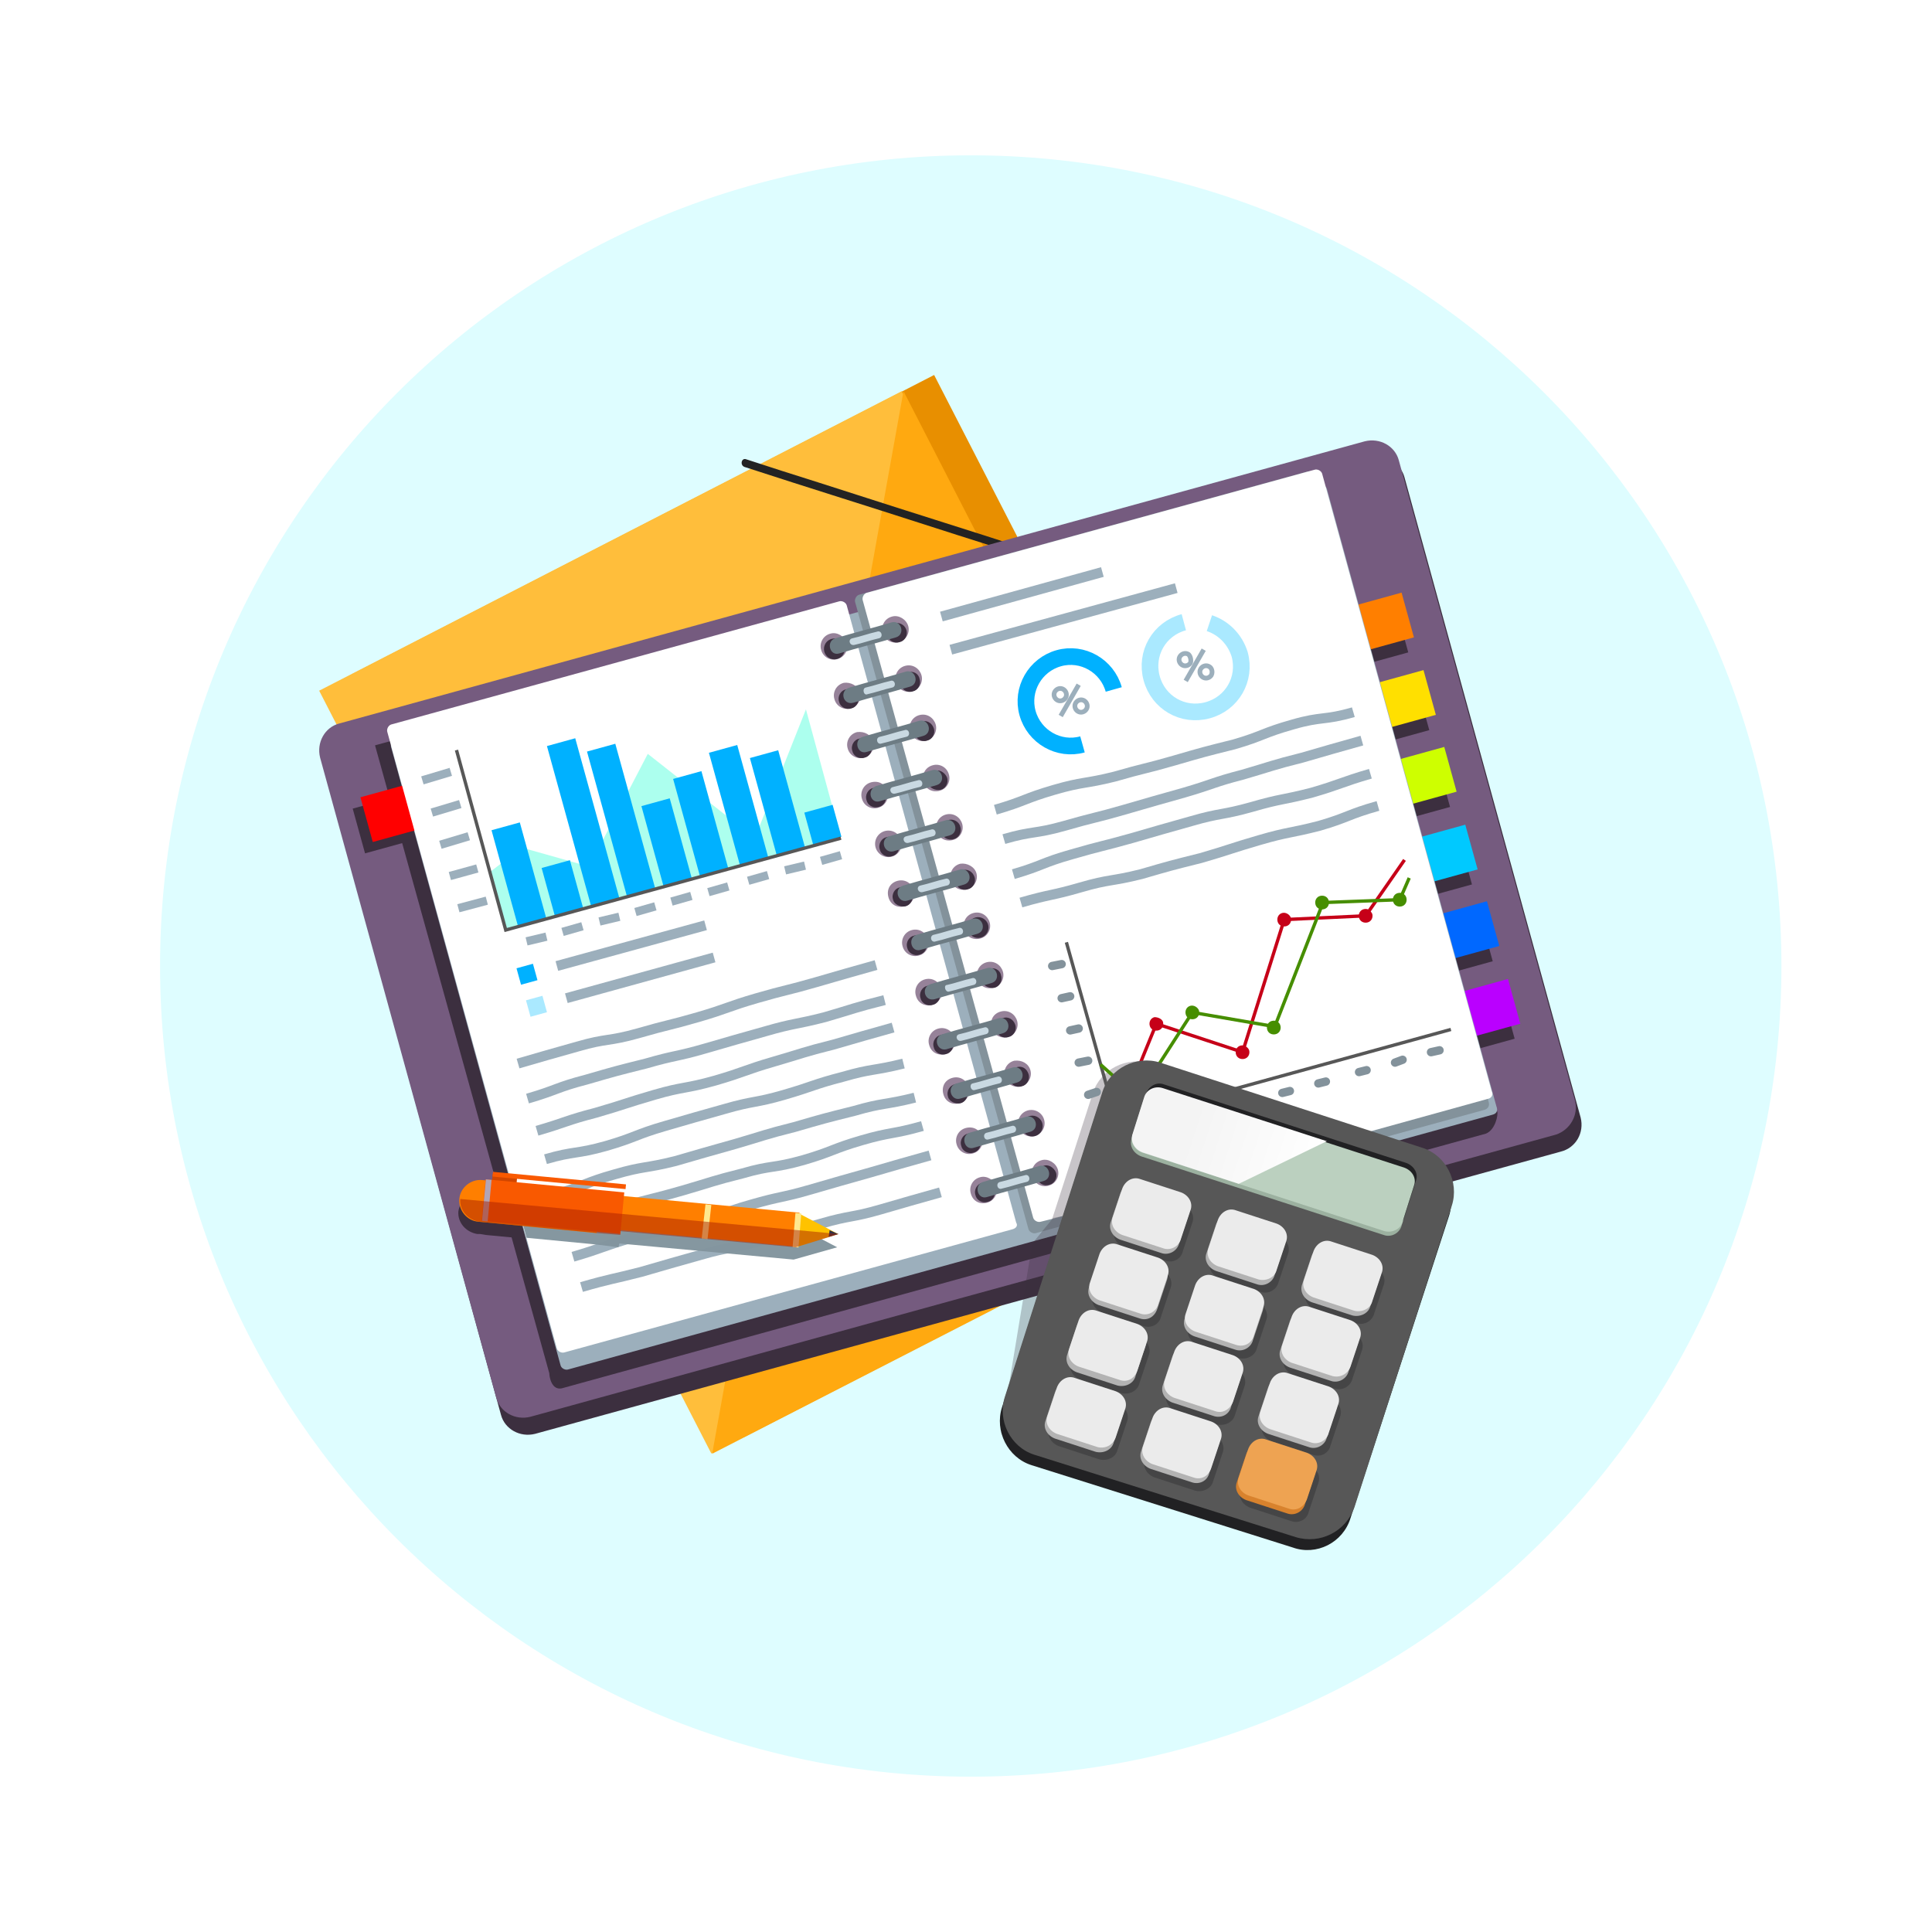 <?xml version="1.0" encoding="utf-8"?>
<!-- Generator: Adobe Illustrator 23.1.1, SVG Export Plug-In . SVG Version: 6.00 Build 0)  -->
<svg version="1.1" id="Layer_1" xmlns="http://www.w3.org/2000/svg" xmlns:xlink="http://www.w3.org/1999/xlink" x="0px" y="0px"
	 width="204px" height="204px" viewBox="0 0 204 204" style="enable-background:new 0 0 204 204;" xml:space="preserve">
<style type="text/css">
	.st0{fill:#DEFDFF;}
	.st1{fill:#E88F00;}
	.st2{fill:#FFBE3B;}
	.st3{fill:#FFA910;}
	.st4{fill:#232323;}
	.st5{fill:#3C2F3F;}
	.st6{fill:#755B7F;}
	.st7{fill:#FF7F00;}
	.st8{fill:#FFE000;}
	.st9{fill:#CEFF00;}
	.st10{fill:#00C9FF;}
	.st11{fill:#0068FF;}
	.st12{fill:#BA00FF;}
	.st13{fill:#9CAFBC;}
	.st14{fill:#FF0000;}
	.st15{fill:#FFFFFF;}
	.st16{fill:#83929B;}
	.st17{opacity:0.28;fill:#3C2F3F;}
	.st18{fill:#968299;}
	.st19{fill:#6D7C84;}
	.st20{fill:#C9D9E2;}
	.st21{fill:none;stroke:#9CAFBC;stroke-width:0.881;stroke-miterlimit:10;}
	.st22{fill:#FFFFFF;stroke:#9CAFBC;stroke-width:0.881;stroke-miterlimit:10;}
	.st23{opacity:0.5;fill:#5AFFDF;}
	.st24{fill:#00B1FF;}
	.st25{fill:none;stroke:#575757;stroke-width:0.352;stroke-miterlimit:10;}
	.st26{fill:none;stroke:#83929B;stroke-width:0.881;stroke-linecap:round;stroke-miterlimit:10;}
	.st27{fill:#C60018;}
	.st28{fill:none;stroke:#C60018;stroke-width:0.352;stroke-miterlimit:10;}
	.st29{fill:none;stroke:#468E00;stroke-width:0.352;stroke-miterlimit:10;}
	.st30{fill:#468E00;}
	.st31{fill:none;stroke:#9CAFBC;stroke-width:1.057;stroke-miterlimit:10;}
	.st32{opacity:0.5;fill:#57D4FF;}
	.st33{fill:none;stroke:#00B1FF;stroke-width:1.761;stroke-miterlimit:10;}
	.st34{fill:none;stroke:#9CAFBC;stroke-width:0.499;stroke-miterlimit:10;}
	.st35{opacity:0.5;fill:none;stroke:#57D4FF;stroke-width:1.761;stroke-miterlimit:10;}
	.st36{opacity:0.98;fill:#83959E;}
	.st37{opacity:0.5;fill:#83959E;}
	.st38{fill:#D14600;}
	.st39{fill:#F95900;}
	.st40{fill:#B2A5B5;}
	.st41{fill:#FFC200;}
	.st42{fill:#2F3347;}
	.st43{fill:none;stroke:#FFE98F;stroke-width:0.62;stroke-miterlimit:10;}
	.st44{opacity:0.5;fill:#AA2000;}
	.st45{fill:#212123;}
	.st46{fill:#575757;}
	.st47{opacity:0.33;}
	.st48{fill:#9CB1A0;}
	.st49{fill:#B3B3B3;}
	.st50{fill:#D8822D;}
	.st51{fill:#EBEBEB;}
	.st52{fill:#EEA352;}
	.st53{fill:#BBD0BF;}
	.st54{filter:url(#Adobe_OpacityMaskFilter);}
	.st55{filter:url(#Adobe_OpacityMaskFilter_1_);}
	.st56{mask:url(#SVGID_1_);fill:url(#SVGID_2_);}
	.st57{fill:url(#SVGID_3_);}
</style>
<title>Artboard 23 copy 4</title>
<g>
	<g>
		<path class="st0" d="M188.1,102c0,47.3-38.3,85.6-85.6,85.6c-47.3,0-85.6-38.3-85.6-85.6c0-47.3,38.3-85.6,85.6-85.6
			C149.8,16.4,188.1,54.7,188.1,102z"/>
	</g>
	<g>
		<g>
			
				<rect x="54" y="50.4" transform="matrix(0.889 -0.457 0.457 0.889 -33.923 51.091)" class="st1" width="69.2" height="90.6"/>
			
				<rect x="50.6" y="52.1" transform="matrix(0.889 -0.457 0.457 0.889 -35.092 49.737)" class="st2" width="69.2" height="90.6"/>
			<polygon class="st3" points="136.8,121.9 75.2,153.5 95.4,41.3 			"/>
			<g>
				<path class="st4" d="M78.6,49.3c3.4,1.1,6.8,2.2,10.3,3.3c5.4,1.7,10.9,3.5,16.3,5.2c1.2,0.4,2.5,0.8,3.7,1.2
					c0.5,0.2,0.7-0.6,0.2-0.8c-3.4-1.1-6.8-2.2-10.3-3.3c-5.4-1.7-10.9-3.5-16.3-5.2c-1.2-0.4-2.5-0.8-3.7-1.2
					C78.3,48.3,78.1,49.1,78.6,49.3L78.6,49.3z"/>
			</g>
			<g>
				<path class="st4" d="M130.1,100.3c-1.1,3.4-2.2,6.8-3.3,10.3c-1.7,5.4-3.5,10.9-5.2,16.3c-0.4,1.2-0.8,2.5-1.2,3.7
					c-0.2,0.5,0.6,0.7,0.8,0.2c1.1-3.4,2.2-6.8,3.3-10.3c1.7-5.4,3.5-10.9,5.2-16.3c0.4-1.2,0.8-2.5,1.2-3.7
					C131.1,100,130.3,99.8,130.1,100.3L130.1,100.3z"/>
			</g>
			<path class="st5" d="M164.8,121.6L56.5,151.4c-1.6,0.4-3.2-0.5-3.6-2L34.4,81.8c-0.4-1.6,0.5-3.2,2-3.6l108.3-29.8
				c1.6-0.4,3.2,0.5,3.6,2l18.6,67.6C167.3,119.6,166.4,121.2,164.8,121.6z"/>
			<path class="st6" d="M164.3,119.8l-27.6,7.6l-35,9.6L56,149.6c-1.6,0.4-3.2-0.5-3.6-2L33.8,80c-0.4-1.6,0.5-3.2,2-3.6l108.3-29.8
				c1.6-0.4,3.2,0.5,3.6,2l18.6,67.6C166.7,117.7,165.8,119.3,164.3,119.8z"/>
			
				<rect x="139" y="65.4" transform="matrix(0.964 -0.266 0.266 0.964 -12.866 40.539)" class="st5" width="9.2" height="4.9"/>
			<path class="st5" d="M51.7,126l-0.6-0.1l-0.3,0c-1.2-0.1-2.2,0.8-2.4,2l0,0c-0.1,1.2,0.8,2.2,2,2.4l0.3,0l0.6,0.1l11.6,1.1
				l2.4,0.2l0-0.4l18.5,1.7l4.6-1.4l-4.2-2.2l-18.5-1.7l0-0.4l-2.4-0.2l-9-0.8l0.1-0.6l-2.6-0.2L51.7,126z"/>
			
				<rect x="141.2" y="73.6" transform="matrix(0.964 -0.266 0.266 0.964 -14.949 41.427)" class="st5" width="9.2" height="4.9"/>
			
				<rect x="143.4" y="81.7" transform="matrix(0.964 -0.266 0.266 0.964 -17.032 42.315)" class="st5" width="9.2" height="4.9"/>
			
				<rect x="145.7" y="89.9" transform="matrix(0.964 -0.266 0.266 0.964 -19.115 43.203)" class="st5" width="9.2" height="4.9"/>
			
				<rect x="147.9" y="98" transform="matrix(0.964 -0.266 0.266 0.964 -21.198 44.091)" class="st5" width="9.2" height="4.9"/>
			
				<rect x="150.2" y="106.2" transform="matrix(0.964 -0.266 0.266 0.964 -23.282 44.979)" class="st5" width="9.2" height="4.9"/>
			
				<rect x="37.7" y="84.1" transform="matrix(0.964 -0.266 0.266 0.964 -21.472 14.338)" class="st5" width="9.2" height="4.9"/>
			
				<rect x="139.6" y="63.8" transform="matrix(0.964 -0.266 0.266 0.964 -12.422 40.654)" class="st7" width="9.2" height="4.9"/>
			
				<rect x="141.9" y="72" transform="matrix(0.964 -0.266 0.266 0.964 -14.505 41.542)" class="st8" width="9.2" height="4.9"/>
			
				<rect x="144.1" y="80.1" transform="matrix(0.964 -0.266 0.266 0.964 -16.588 42.431)" class="st9" width="9.2" height="4.9"/>
			
				<rect x="146.3" y="88.3" transform="matrix(0.964 -0.266 0.266 0.964 -18.671 43.319)" class="st10" width="9.2" height="4.9"/>
			
				<rect x="148.6" y="96.4" transform="matrix(0.964 -0.266 0.266 0.964 -20.755 44.207)" class="st11" width="9.2" height="4.9"/>
			
				<rect x="150.8" y="104.6" transform="matrix(0.964 -0.266 0.266 0.964 -22.838 45.095)" class="st12" width="9.2" height="4.9"/>
			<path class="st5" d="M156.9,119.7l-97.6,26.9c-1.1,0.2-1.3-1.3-1.3-1.6L39.6,78.7l98.8-27.2l19.7,65.9
				C158.2,117.7,157.9,119.3,156.9,119.7z"/>
			<path class="st13" d="M157.6,117.7l-97.6,26.9c-0.3,0.1-0.7-0.1-0.8-0.4L41.3,78.9c-0.1-0.3,0.1-0.7,0.4-0.8l97.6-26.9
				c0.3-0.1,0.7,0.1,0.8,0.4l17.9,65.2C158.2,117.3,158,117.6,157.6,117.7z"/>
			
				<rect x="38.5" y="82.9" transform="matrix(0.964 -0.266 0.266 0.964 -21.108 14.509)" class="st14" width="9.2" height="4.9"/>
			<path class="st15" d="M106.9,129.8l-47.3,13c-0.3,0.1-0.7-0.1-0.8-0.4L40.9,77.3c-0.1-0.3,0.1-0.7,0.4-0.8l47.3-13
				c0.3-0.1,0.7,0.1,0.8,0.4l17.9,65.2C107.5,129.4,107.3,129.7,106.9,129.8z"/>
			<path class="st16" d="M156.7,117.2l-47.3,13c-0.3,0.1-0.7-0.1-0.8-0.4L90.3,63.6c-0.1-0.3,0.1-0.7,0.4-0.8l47.3-13
				c0.3-0.1,0.7,0.1,0.8,0.4l18.4,66.2C157.3,116.8,157.1,117.1,156.7,117.2z"/>
			<path class="st15" d="M157.2,116l-13,3.6l-33.1,9.1l-1.2,0.3c-0.3,0.1-0.7-0.1-0.8-0.4L91.1,63.4c-0.1-0.3,0.1-0.7,0.4-0.8
				l47.3-13c0.3-0.1,0.7,0.1,0.8,0.4l17.9,65.2C157.7,115.6,157.5,115.9,157.2,116z"/>
			<path class="st17" d="M144.2,119.6l-33.1,9.1l4.3-13.3c0.8-2.5,3.6-3.9,6.1-3.1L144.2,119.6z"/>
			<path class="st18" d="M89.4,67.9c0.2,0.7-0.2,1.5-1,1.7c-0.7,0.2-1.5-0.2-1.7-1c-0.2-0.7,0.2-1.5,1-1.7
				C88.4,66.7,89.2,67.2,89.4,67.9z"/>
			<path class="st18" d="M95.9,66.1c0.2,0.7-0.2,1.5-1,1.7c-0.7,0.2-1.5-0.2-1.7-1c-0.2-0.7,0.2-1.5,1-1.7
				C94.9,64.9,95.7,65.4,95.9,66.1z"/>
			<ellipse transform="matrix(0.169 -0.986 0.986 0.169 5.671 143.811)" class="st5" cx="88.1" cy="68.5" rx="1.1" ry="1.1"/>
			<path class="st5" d="M95.7,66.5c0.2,0.6-0.2,1.2-0.7,1.3c-0.6,0.2-1.2-0.2-1.3-0.7c-0.2-0.6,0.2-1.2,0.7-1.3S95.5,65.9,95.7,66.5
				z"/>
			<path class="st18" d="M90.8,73.1c0.2,0.7-0.2,1.5-1,1.7c-0.7,0.2-1.5-0.2-1.7-1c-0.2-0.7,0.2-1.5,1-1.7
				C89.8,72,90.6,72.4,90.8,73.1z"/>
			<path class="st18" d="M97.3,71.3c0.2,0.7-0.2,1.5-1,1.7c-0.7,0.2-1.5-0.2-1.7-1c-0.2-0.7,0.2-1.5,1-1.7S97.1,70.6,97.3,71.3z"/>
			<path class="st5" d="M90.6,73.5c0.2,0.6-0.2,1.2-0.7,1.3c-0.6,0.2-1.2-0.2-1.3-0.7c-0.2-0.6,0.2-1.2,0.7-1.3S90.4,72.9,90.6,73.5
				z"/>
			<path class="st5" d="M97.1,71.7c0.2,0.6-0.2,1.2-0.7,1.3c-0.6,0.2-1.2-0.2-1.3-0.7s0.2-1.2,0.7-1.3C96.4,70.8,97,71.1,97.1,71.7z
				"/>
			<path class="st18" d="M92.2,78.3c0.2,0.7-0.2,1.5-1,1.7c-0.7,0.2-1.5-0.2-1.7-1c-0.2-0.7,0.2-1.5,1-1.7
				C91.3,77.2,92,77.6,92.2,78.3z"/>
			<path class="st18" d="M98.8,76.5c0.2,0.7-0.2,1.5-1,1.7c-0.7,0.2-1.5-0.2-1.7-1c-0.2-0.7,0.2-1.5,1-1.7S98.6,75.8,98.8,76.5z"/>
			<path class="st5" d="M92,78.7c0.2,0.6-0.2,1.2-0.7,1.3c-0.6,0.2-1.2-0.2-1.3-0.7c-0.2-0.6,0.2-1.2,0.7-1.3
				C91.3,77.8,91.9,78.1,92,78.7z"/>
			<path class="st5" d="M98.6,76.9c0.2,0.6-0.2,1.2-0.7,1.3c-0.6,0.2-1.2-0.2-1.3-0.7c-0.2-0.6,0.2-1.2,0.7-1.3
				C97.8,76,98.4,76.3,98.6,76.9z"/>
			<path class="st18" d="M93.7,83.6c0.2,0.7-0.2,1.5-1,1.7c-0.7,0.2-1.5-0.2-1.7-1c-0.2-0.7,0.2-1.5,1-1.7S93.5,82.8,93.7,83.6z"/>
			<path class="st18" d="M100.2,81.8c0.2,0.7-0.2,1.5-1,1.7s-1.5-0.2-1.7-1c-0.2-0.7,0.2-1.5,1-1.7C99.2,80.6,100,81,100.2,81.8z"/>
			<path class="st5" d="M93.5,83.9c0.2,0.6-0.2,1.2-0.7,1.3c-0.6,0.2-1.2-0.2-1.3-0.7c-0.2-0.6,0.2-1.2,0.7-1.3
				C92.7,83,93.3,83.4,93.5,83.9z"/>
			<path class="st5" d="M100,82.1c0.2,0.6-0.2,1.2-0.7,1.3s-1.2-0.2-1.3-0.7c-0.2-0.6,0.2-1.2,0.7-1.3C99.2,81.2,99.8,81.6,100,82.1
				z"/>
			<circle class="st18" cx="93.8" cy="89.1" r="1.4"/>
			<path class="st18" d="M101.6,87c0.2,0.7-0.2,1.5-1,1.7s-1.5-0.2-1.7-1c-0.2-0.7,0.2-1.5,1-1.7S101.4,86.3,101.6,87z"/>
			<path class="st5" d="M94.9,89.1c0.2,0.6-0.2,1.2-0.7,1.3c-0.6,0.2-1.2-0.2-1.3-0.7c-0.2-0.6,0.2-1.2,0.7-1.3
				C94.2,88.2,94.7,88.6,94.9,89.1z"/>
			<path class="st5" d="M101.4,87.3c0.2,0.6-0.2,1.2-0.7,1.3c-0.6,0.2-1.2-0.2-1.3-0.7c-0.2-0.6,0.2-1.2,0.7-1.3
				C100.7,86.4,101.3,86.8,101.4,87.3z"/>
			<path class="st18" d="M96.5,94c0.2,0.7-0.2,1.5-1,1.7s-1.5-0.2-1.7-1s0.2-1.5,1-1.7S96.3,93.3,96.5,94z"/>
			<path class="st18" d="M103.1,92.2c0.2,0.7-0.2,1.5-1,1.7s-1.5-0.2-1.7-1c-0.2-0.7,0.2-1.5,1-1.7
				C102.1,91.1,102.9,91.5,103.1,92.2z"/>
			<path class="st5" d="M96.3,94.4c0.2,0.6-0.2,1.2-0.7,1.3s-1.2-0.2-1.3-0.7c-0.2-0.6,0.2-1.2,0.7-1.3
				C95.6,93.5,96.2,93.8,96.3,94.4z"/>
			<path class="st5" d="M102.9,92.6c0.2,0.6-0.2,1.2-0.7,1.3c-0.6,0.2-1.2-0.2-1.3-0.7c-0.2-0.6,0.2-1.2,0.7-1.3
				C102.1,91.7,102.7,92,102.9,92.6z"/>
			<path class="st18" d="M98,99.2c0.2,0.7-0.2,1.5-1,1.7c-0.7,0.2-1.5-0.2-1.7-1c-0.2-0.7,0.2-1.5,1-1.7S97.8,98.5,98,99.2z"/>
			<path class="st18" d="M104.5,97.4c0.2,0.7-0.2,1.5-1,1.7s-1.5-0.2-1.7-1c-0.2-0.7,0.2-1.5,1-1.7S104.3,96.7,104.5,97.4z"/>
			<path class="st5" d="M97.8,99.5c0.2,0.6-0.2,1.2-0.7,1.3c-0.6,0.2-1.2-0.2-1.3-0.7c-0.2-0.6,0.2-1.2,0.7-1.3
				C97,98.6,97.6,99,97.8,99.5z"/>
			<ellipse transform="matrix(0.169 -0.986 0.986 0.169 -10.808 183.233)" class="st5" cx="103.3" cy="98" rx="1.1" ry="1.1"/>
			<path class="st18" d="M99.4,104.4c0.2,0.7-0.2,1.5-1,1.7s-1.5-0.2-1.7-1c-0.2-0.7,0.2-1.5,1-1.7S99.2,103.7,99.4,104.4z"/>
			<path class="st18" d="M105.9,102.6c0.2,0.7-0.2,1.5-1,1.7s-1.5-0.2-1.7-1c-0.2-0.7,0.2-1.5,1-1.7S105.7,101.9,105.9,102.6z"/>
			<path class="st5" d="M99.2,104.8c0.2,0.6-0.2,1.2-0.7,1.3c-0.6,0.2-1.2-0.2-1.3-0.7c-0.2-0.6,0.2-1.2,0.7-1.3
				C98.5,103.9,99,104.2,99.2,104.8z"/>
			<path class="st5" d="M105.7,103c0.2,0.6-0.2,1.2-0.7,1.3s-1.2-0.2-1.3-0.7c-0.2-0.6,0.2-1.2,0.7-1.3
				C105,102.1,105.6,102.4,105.7,103z"/>
			<path class="st18" d="M100.8,109.6c0.2,0.7-0.2,1.5-1,1.7s-1.5-0.2-1.7-1c-0.2-0.7,0.2-1.5,1-1.7S100.6,108.9,100.8,109.6z"/>
			<path class="st18" d="M107.4,107.8c0.2,0.7-0.2,1.5-1,1.7c-0.7,0.2-1.5-0.2-1.7-1s0.2-1.5,1-1.7S107.2,107.1,107.4,107.8z"/>
			<path class="st5" d="M100.6,110c0.2,0.6-0.2,1.2-0.7,1.3c-0.6,0.2-1.2-0.2-1.3-0.7c-0.2-0.6,0.2-1.2,0.7-1.3
				C99.9,109.1,100.5,109.4,100.6,110z"/>
			<path class="st5" d="M107.2,108.2c0.2,0.6-0.2,1.2-0.7,1.3c-0.6,0.2-1.2-0.2-1.3-0.7c-0.2-0.6,0.2-1.2,0.7-1.3
				C106.4,107.3,107,107.6,107.2,108.2z"/>
			<path class="st18" d="M102.3,114.8c0.2,0.7-0.2,1.5-1,1.7s-1.5-0.2-1.7-1s0.2-1.5,1-1.7S102.1,114.1,102.3,114.8z"/>
			<path class="st18" d="M108.8,113c0.2,0.7-0.2,1.5-1,1.7c-0.7,0.2-1.5-0.2-1.7-1c-0.2-0.7,0.2-1.5,1-1.7
				C107.9,111.9,108.6,112.3,108.8,113z"/>
			<path class="st5" d="M102.1,115.2c0.2,0.6-0.2,1.2-0.7,1.3s-1.2-0.2-1.3-0.7c-0.2-0.6,0.2-1.2,0.7-1.3
				C101.3,114.3,101.9,114.6,102.1,115.2z"/>
			<path class="st5" d="M108.6,113.4c0.2,0.6-0.2,1.2-0.7,1.3c-0.6,0.2-1.2-0.2-1.3-0.7s0.2-1.2,0.7-1.3
				C107.9,112.5,108.4,112.8,108.6,113.4z"/>
			<path class="st18" d="M103.7,120.1c0.2,0.7-0.2,1.5-1,1.7c-0.7,0.2-1.5-0.2-1.7-1c-0.2-0.7,0.2-1.5,1-1.7
				S103.5,119.3,103.7,120.1z"/>
			<circle class="st18" cx="108.9" cy="118.6" r="1.4"/>
			<path class="st5" d="M103.5,120.4c0.2,0.6-0.2,1.2-0.7,1.3c-0.6,0.2-1.2-0.2-1.3-0.7c-0.2-0.6,0.2-1.2,0.7-1.3
				C102.8,119.5,103.4,119.9,103.5,120.4z"/>
			<circle class="st5" cx="109" cy="118.9" r="1.1"/>
			<path class="st18" d="M105.2,125.3c0.2,0.7-0.2,1.5-1,1.7s-1.5-0.2-1.7-1c-0.2-0.7,0.2-1.5,1-1.7
				C104.2,124.1,105,124.6,105.2,125.3z"/>
			<path class="st18" d="M111.7,123.5c0.2,0.7-0.2,1.5-1,1.7c-0.7,0.2-1.5-0.2-1.7-1c-0.2-0.7,0.2-1.5,1-1.7
				C110.7,122.3,111.5,122.8,111.7,123.5z"/>
			<path class="st5" d="M105,125.6c0.2,0.6-0.2,1.2-0.7,1.3c-0.6,0.2-1.2-0.2-1.3-0.7c-0.2-0.6,0.2-1.2,0.7-1.3
				C104.2,124.7,104.8,125.1,105,125.6z"/>
			<path class="st5" d="M111.5,123.8c0.2,0.6-0.2,1.2-0.7,1.3c-0.6,0.2-1.2-0.2-1.3-0.7c-0.2-0.6,0.2-1.2,0.7-1.3
				C110.7,122.9,111.3,123.3,111.5,123.8z"/>
			<g>
				<path class="st19" d="M88.6,69c2-0.6,4-1.1,6-1.7c1-0.3,0.6-1.8-0.4-1.6c-2,0.6-4,1.1-6,1.7C87.2,67.7,87.6,69.3,88.6,69
					L88.6,69z"/>
			</g>
			<g>
				<path class="st19" d="M90.1,74.2c2-0.6,4-1.1,6-1.7c1-0.3,0.6-1.8-0.4-1.6c-2,0.6-4,1.1-6,1.7C88.6,72.9,89,74.5,90.1,74.2
					L90.1,74.2z"/>
			</g>
			<g>
				<path class="st20" d="M90.2,68.1c0.9-0.2,1.7-0.5,2.6-0.7c0.5-0.1,0.3-0.9-0.2-0.7c-0.9,0.2-1.7,0.5-2.6,0.7
					C89.5,67.5,89.7,68.2,90.2,68.1L90.2,68.1z"/>
			</g>
			<g>
				<path class="st20" d="M91.6,73.3c0.9-0.2,1.7-0.5,2.6-0.7c0.5-0.1,0.3-0.9-0.2-0.7c-0.9,0.2-1.7,0.5-2.6,0.7
					C91,72.7,91.2,73.5,91.6,73.3L91.6,73.3z"/>
			</g>
			<g>
				<path class="st19" d="M91.5,79.4c2-0.6,4-1.1,6-1.7c1-0.3,0.6-1.8-0.4-1.6c-2,0.6-4,1.1-6,1.7C90.1,78.1,90.5,79.7,91.5,79.4
					L91.5,79.4z"/>
			</g>
			<g>
				<path class="st19" d="M92.9,84.6c2-0.6,4-1.1,6-1.7c1-0.3,0.6-1.8-0.4-1.6c-2,0.6-4,1.1-6,1.7C91.5,83.4,91.9,84.9,92.9,84.6
					L92.9,84.6z"/>
			</g>
			<g>
				<path class="st20" d="M93.1,78.5c0.9-0.2,1.7-0.5,2.6-0.7c0.5-0.1,0.3-0.9-0.2-0.7c-0.9,0.2-1.7,0.5-2.6,0.7
					C92.4,77.9,92.6,78.7,93.1,78.5L93.1,78.5z"/>
			</g>
			<g>
				<path class="st20" d="M94.5,83.8c0.9-0.2,1.7-0.5,2.6-0.7c0.5-0.1,0.3-0.9-0.2-0.7c-0.9,0.2-1.7,0.5-2.6,0.7
					C93.8,83.2,94,83.9,94.5,83.8L94.5,83.8z"/>
			</g>
			<g>
				<path class="st19" d="M94.3,89.9c2-0.6,4-1.1,6-1.7c1-0.3,0.6-1.8-0.4-1.6c-2,0.6-4,1.1-6,1.7C92.9,88.6,93.3,90.1,94.3,89.9
					L94.3,89.9z"/>
			</g>
			<g>
				<path class="st19" d="M95.8,95.1c2-0.6,4-1.1,6-1.7c1-0.3,0.6-1.8-0.4-1.6c-2,0.6-4,1.1-6,1.7C94.3,93.8,94.8,95.4,95.8,95.1
					L95.8,95.1z"/>
			</g>
			<g>
				<path class="st20" d="M95.9,89c0.9-0.2,1.7-0.5,2.6-0.7c0.5-0.1,0.3-0.9-0.2-0.7c-0.9,0.2-1.7,0.5-2.6,0.7
					C95.2,88.4,95.4,89.1,95.9,89L95.9,89z"/>
			</g>
			<g>
				<path class="st20" d="M97.4,94.2c0.9-0.2,1.7-0.5,2.6-0.7c0.5-0.1,0.3-0.9-0.2-0.7c-0.9,0.2-1.7,0.5-2.6,0.7
					C96.7,93.6,96.9,94.3,97.4,94.2L97.4,94.2z"/>
			</g>
			<g>
				<path class="st19" d="M97.2,100.3c2-0.6,4-1.1,6-1.7c1-0.3,0.6-1.8-0.4-1.6c-2,0.6-4,1.1-6,1.7C95.8,99,96.2,100.6,97.2,100.3
					L97.2,100.3z"/>
			</g>
			<g>
				<path class="st19" d="M98.7,105.5c2-0.6,4-1.1,6-1.7c1-0.3,0.6-1.8-0.4-1.6c-2,0.6-4,1.1-6,1.7
					C97.2,104.2,97.6,105.8,98.7,105.5L98.7,105.5z"/>
			</g>
			<g>
				<path class="st20" d="M98.8,99.4c0.9-0.2,1.7-0.5,2.6-0.7c0.5-0.1,0.3-0.9-0.2-0.7c-0.9,0.2-1.7,0.5-2.6,0.7
					C98.1,98.8,98.3,99.6,98.8,99.4L98.8,99.4z"/>
			</g>
			<g>
				<path class="st20" d="M100.2,104.7c0.9-0.2,1.7-0.5,2.6-0.7c0.5-0.1,0.3-0.9-0.2-0.7c-0.9,0.2-1.7,0.5-2.6,0.7
					C99.6,104,99.8,104.8,100.2,104.7L100.2,104.7z"/>
			</g>
			<g>
				<path class="st19" d="M99.9,110.8c2-0.6,4-1.1,6-1.7c1-0.3,0.6-1.8-0.4-1.6c-2,0.6-4,1.1-6,1.7C98.5,109.5,98.9,111,99.9,110.8
					L99.9,110.8z"/>
			</g>
			<g>
				<path class="st19" d="M101.4,116c2-0.6,4-1.1,6-1.7c1-0.3,0.6-1.8-0.4-1.6c-2,0.6-4,1.1-6,1.7C99.9,114.7,100.4,116.3,101.4,116
					L101.4,116z"/>
			</g>
			<g>
				<path class="st20" d="M101.5,109.9c0.9-0.2,1.7-0.5,2.6-0.7c0.5-0.1,0.3-0.9-0.2-0.7c-0.9,0.2-1.7,0.5-2.6,0.7
					C100.8,109.3,101,110,101.5,109.9L101.5,109.9z"/>
			</g>
			<g>
				<path class="st20" d="M102.9,115.1c0.9-0.2,1.7-0.5,2.6-0.7c0.5-0.1,0.3-0.9-0.2-0.7c-0.9,0.2-1.7,0.5-2.6,0.7
					C102.3,114.5,102.5,115.2,102.9,115.1L102.9,115.1z"/>
			</g>
			<g>
				<path class="st19" d="M102.8,121.2c2-0.6,4-1.1,6-1.7c1-0.3,0.6-1.8-0.4-1.6c-2,0.6-4,1.1-6,1.7
					C101.4,119.9,101.8,121.5,102.8,121.2L102.8,121.2z"/>
			</g>
			<g>
				<path class="st19" d="M104.2,126.4c2-0.6,4-1.1,6-1.7c1-0.3,0.6-1.8-0.4-1.6c-2,0.6-4,1.1-6,1.7
					C102.8,125.1,103.2,126.7,104.2,126.4L104.2,126.4z"/>
			</g>
			<g>
				<path class="st20" d="M104.4,120.3c0.9-0.2,1.7-0.5,2.6-0.7c0.5-0.1,0.3-0.9-0.2-0.7c-0.9,0.2-1.7,0.5-2.6,0.7
					C103.7,119.7,103.9,120.5,104.4,120.3L104.4,120.3z"/>
			</g>
			<g>
				<path class="st20" d="M105.8,125.5c0.9-0.2,1.7-0.5,2.6-0.7c0.5-0.1,0.3-0.9-0.2-0.7c-0.9,0.2-1.7,0.5-2.6,0.7
					C105.1,124.9,105.3,125.7,105.8,125.5L105.8,125.5z"/>
			</g>
			<line class="st21" x1="44.6" y1="82.4" x2="47.6" y2="81.5"/>
			<line class="st21" x1="45.6" y1="85.8" x2="48.6" y2="84.9"/>
			<line class="st21" x1="46.5" y1="89.2" x2="49.5" y2="88.3"/>
			<line class="st21" x1="47.5" y1="92.5" x2="50.4" y2="91.7"/>
			<line class="st21" x1="48.4" y1="95.9" x2="51.4" y2="95.1"/>
			<line class="st22" x1="55.6" y1="99.4" x2="57.7" y2="98.9"/>
			<line class="st22" x1="59.4" y1="98.4" x2="61.5" y2="97.8"/>
			<line class="st22" x1="63.3" y1="97.3" x2="65.4" y2="96.8"/>
			<line class="st22" x1="67.1" y1="96.3" x2="69.2" y2="95.7"/>
			<line class="st22" x1="70.9" y1="95.2" x2="73" y2="94.6"/>
			<line class="st22" x1="74.8" y1="94.2" x2="76.9" y2="93.6"/>
			<line class="st22" x1="79" y1="93" x2="81.1" y2="92.4"/>
			<line class="st22" x1="82.9" y1="91.9" x2="85" y2="91.4"/>
			<line class="st22" x1="86.7" y1="90.9" x2="88.8" y2="90.3"/>
			<polygon class="st23" points="51.7,92.1 55.1,89.5 62.2,91.5 68.4,79.6 79.7,88.5 85.1,74.9 88.8,88.5 53.4,98.2 			"/>
			
				<rect x="53.2" y="87.1" transform="matrix(0.964 -0.266 0.266 0.964 -22.554 17.851)" class="st24" width="3.1" height="10.6"/>
			
				<rect x="57.8" y="91.2" transform="matrix(0.964 -0.266 0.266 0.964 -22.788 19.11)" class="st24" width="3.1" height="5.3"/>
			
				<rect x="60" y="78.1" transform="matrix(0.964 -0.266 0.266 0.964 -20.863 19.448)" class="st24" width="3.1" height="17.6"/>
			
				<rect x="64" y="78.7" transform="matrix(0.964 -0.266 0.266 0.964 -20.649 20.515)" class="st24" width="3.1" height="15.9"/>
			
				<rect x="68.8" y="84.6" transform="matrix(0.964 -0.266 0.266 0.964 -21.099 21.865)" class="st24" width="3.1" height="8.8"/>
			
				<rect x="72.4" y="81.7" transform="matrix(0.964 -0.266 0.266 0.964 -20.451 22.748)" class="st24" width="3.1" height="10.6"/>
			
				<rect x="76.4" y="78.9" transform="matrix(0.964 -0.266 0.266 0.964 -19.782 23.75)" class="st24" width="3.1" height="12.3"/>
			
				<rect x="80.5" y="79.5" transform="matrix(0.964 -0.266 0.266 0.964 -19.568 24.817)" class="st24" width="3.1" height="10.6"/>
			
				<rect x="85.3" y="85.4" transform="matrix(0.964 -0.266 0.266 0.964 -20.018 26.168)" class="st24" width="3.1" height="3.5"/>
			<polyline class="st25" points="48.2,79.2 53.4,98.2 88.8,88.5 			"/>
			<line class="st26" x1="111.1" y1="102" x2="112.1" y2="101.8"/>
			<line class="st26" x1="112.1" y1="105.4" x2="113" y2="105.2"/>
			<line class="st26" x1="113" y1="108.8" x2="113.9" y2="108.6"/>
			<line class="st26" x1="113.9" y1="112.2" x2="114.9" y2="112"/>
			<line class="st26" x1="114.9" y1="115.6" x2="115.8" y2="115.3"/>
			<line class="st26" x1="120" y1="119.7" x2="120.8" y2="119.5"/>
			<line class="st26" x1="123.9" y1="118.6" x2="124.7" y2="118.4"/>
			<line class="st26" x1="127.7" y1="117.6" x2="128.5" y2="117.3"/>
			<line class="st26" x1="131.5" y1="116.5" x2="132.4" y2="116.3"/>
			<line class="st26" x1="135.4" y1="115.4" x2="136.2" y2="115.2"/>
			<line class="st26" x1="139.2" y1="114.4" x2="140" y2="114.2"/>
			<line class="st26" x1="143.5" y1="113.2" x2="144.3" y2="113"/>
			<line class="st26" x1="147.3" y1="112.2" x2="148.1" y2="111.9"/>
			<line class="st26" x1="151.1" y1="111.1" x2="152" y2="110.9"/>
			<polyline class="st25" points="112.6,99.5 117.9,118.4 153.2,108.7 			"/>
			<path class="st27" d="M122.8,107.9c0.1,0.4-0.1,0.8-0.5,0.9c-0.4,0.1-0.8-0.1-0.9-0.5c-0.1-0.4,0.1-0.8,0.5-0.9
				C122.3,107.4,122.7,107.6,122.8,107.9z"/>
			<path class="st27" d="M131.9,110.9c0.1,0.4-0.1,0.8-0.5,0.9c-0.4,0.1-0.8-0.1-0.9-0.5c-0.1-0.4,0.1-0.8,0.5-0.9
				C131.4,110.3,131.8,110.6,131.9,110.9z"/>
			<path class="st27" d="M136.3,96.9c0.1,0.4-0.1,0.8-0.5,0.9s-0.8-0.1-0.9-0.5c-0.1-0.4,0.1-0.8,0.5-0.9
				C135.8,96.3,136.2,96.6,136.3,96.9z"/>
			<path class="st27" d="M144.9,96.5c0.1,0.4-0.1,0.8-0.5,0.9c-0.4,0.1-0.8-0.1-0.9-0.5c-0.1-0.4,0.1-0.8,0.5-0.9
				C144.4,95.9,144.7,96.1,144.9,96.5z"/>
			<polyline class="st28" points="117.9,118.4 122.1,108.1 131.2,111.1 135.6,97.1 144.2,96.7 148.3,90.8 			"/>
			<polyline class="st29" points="116.2,112.4 120.1,115.9 125.9,106.9 134.6,108.4 139.7,95.3 147.8,95 148.8,92.7 			"/>
			<path class="st30" d="M148.5,94.8c0.1,0.4-0.1,0.8-0.5,0.9c-0.4,0.1-0.8-0.1-0.9-0.5c-0.1-0.4,0.1-0.8,0.5-0.9
				C148,94.2,148.4,94.4,148.5,94.8z"/>
			<path class="st30" d="M140.3,95.1c0.1,0.4-0.1,0.8-0.5,0.9c-0.4,0.1-0.8-0.1-0.9-0.5c-0.1-0.4,0.1-0.8,0.5-0.9
				C139.8,94.5,140.2,94.7,140.3,95.1z"/>
			<path class="st30" d="M135.2,108.3c0.1,0.4-0.1,0.8-0.5,0.9c-0.4,0.1-0.8-0.1-0.9-0.5s0.1-0.8,0.5-0.9S135.1,107.9,135.2,108.3z"
				/>
			<path class="st30" d="M126.6,106.7c0.1,0.4-0.1,0.8-0.5,0.9c-0.4,0.1-0.8-0.1-0.9-0.5s0.1-0.8,0.5-0.9
				C126.1,106.1,126.5,106.4,126.6,106.7z"/>
			<path class="st30" d="M120.8,115.7c0.1,0.4-0.1,0.8-0.5,0.9s-0.8-0.1-0.9-0.5c-0.1-0.4,0.1-0.8,0.5-0.9
				C120.3,115.1,120.7,115.3,120.8,115.7z"/>
			<path class="st31" d="M54.7,112.3c3.1-0.9,3.1-0.9,6.3-1.8c3.1-0.9,3.2-0.5,6.4-1.4c3.1-0.9,3.2-0.8,6.3-1.7
				c3.1-0.9,3.1-1.1,6.2-2c3.1-0.9,3.2-0.8,6.3-1.7c3.1-0.9,3.1-0.9,6.3-1.8"/>
			<path class="st31" d="M55.7,116c3.1-0.9,3.1-1.2,6.2-2c3.1-0.9,3.1-0.9,6.3-1.7c3.1-0.9,3.2-0.7,6.3-1.6c3.1-0.9,3.1-0.9,6.3-1.8
				c3.1-0.9,3.2-0.7,6.3-1.5c3.1-0.9,3.1-1,6.3-1.8"/>
			<path class="st31" d="M56.7,119.4c3.1-0.9,3.1-1.1,6.2-1.9c3.1-0.9,3.1-1,6.2-1.9c3.1-0.9,3.2-0.6,6.4-1.5c3.1-0.9,3.1-1.1,6.2-2
				c3.1-0.9,3.1-1,6.3-1.8c3.1-0.9,3.1-0.9,6.3-1.8"/>
			<path class="st31" d="M57.6,122.4c3.1-0.9,3.2-0.5,6.4-1.4c3.1-0.9,3.1-1.2,6.2-2.1c3.1-0.9,3.1-0.9,6.3-1.8
				c3.1-0.9,3.2-0.6,6.3-1.5c3.1-0.9,3.1-1.1,6.2-1.9c3.1-0.9,3.2-0.6,6.4-1.4"/>
			<path class="st31" d="M58.7,126.1c3.1-0.9,3-1.2,6.2-2.1c3.1-0.9,3.2-0.6,6.4-1.4c3.1-0.9,3.1-0.9,6.3-1.8c3.1-0.9,3.1-1,6.3-1.8
				c3.1-0.9,3.1-0.9,6.3-1.7c3.1-0.9,3.2-0.6,6.4-1.4"/>
			<path class="st31" d="M59.6,129.4c3.1-0.9,3.1-1.1,6.2-2c3.1-0.9,3.2-0.8,6.3-1.7c3.1-0.9,3.1-1,6.3-1.8c3.1-0.9,3.2-0.5,6.4-1.4
				c3.1-0.9,3.1-1.2,6.2-2.1c3.1-0.9,3.2-0.6,6.4-1.5"/>
			<path class="st31" d="M60.5,132.7c3.1-0.9,3.1-1.1,6.2-2c3.1-0.9,3.2-0.5,6.4-1.4c3.1-0.9,3-1.2,6.2-2.1c3.1-0.9,3.2-0.7,6.3-1.6
				c3.1-0.9,3.1-0.9,6.3-1.8c3.1-0.9,3.1-0.9,6.3-1.8"/>
			<path class="st31" d="M61.4,135.9c3.1-0.9,3.2-0.8,6.3-1.6c3.1-0.9,3.1-0.9,6.3-1.8c3.1-0.9,3.2-0.6,6.4-1.5
				c3.1-0.9,3.1-0.9,6.3-1.8c3.1-0.9,3.2-0.6,6.3-1.5c3.1-0.9,3.1-0.9,6.3-1.8"/>
			
				<rect x="54.7" y="102" transform="matrix(0.964 -0.266 0.266 0.964 -25.325 18.464)" class="st24" width="1.8" height="1.8"/>
			
				<rect x="55.7" y="105.4" transform="matrix(0.964 -0.266 0.266 0.964 -26.192 18.834)" class="st32" width="1.8" height="1.8"/>
			<line class="st31" x1="58.8" y1="102" x2="74.5" y2="97.7"/>
			<line class="st31" x1="59.8" y1="105.4" x2="75.4" y2="101.1"/>
			<line class="st31" x1="99.4" y1="65.1" x2="116.4" y2="60.4"/>
			<line class="st31" x1="100.4" y1="68.6" x2="124.2" y2="62.1"/>
			<path class="st33" d="M114.3,78.6c-2.5,0.7-5.1-0.8-5.8-3.3c-0.7-2.5,0.8-5.1,3.3-5.8c2.5-0.7,5.1,0.8,5.8,3.3"/>
			<path class="st34" d="M112.5,73.7c-0.2,0.3-0.6,0.4-0.9,0.2c-0.3-0.2-0.4-0.6-0.2-0.9c0.2-0.3,0.6-0.4,0.9-0.2
				C112.6,73,112.7,73.4,112.5,73.7z"/>
			<path class="st34" d="M114.7,74.9c-0.2,0.3-0.6,0.4-0.9,0.2c-0.3-0.2-0.4-0.6-0.2-0.9c0.2-0.3,0.6-0.4,0.9-0.2
				C114.8,74.2,114.9,74.6,114.7,74.9z"/>
			<line class="st34" x1="113.9" y1="72.3" x2="112" y2="75.6"/>
			<path class="st35" d="M127.7,65.8c1.5,0.5,2.7,1.7,3.2,3.3c0.7,2.6-0.8,5.2-3.4,5.9c-2.6,0.7-5.2-0.8-5.9-3.4
				c-0.7-2.6,0.8-5.2,3.4-5.9"/>
			<path class="st34" d="M125.7,70c-0.2,0.3-0.6,0.4-0.9,0.2c-0.3-0.2-0.4-0.6-0.2-0.9c0.2-0.3,0.6-0.4,0.9-0.2
				C125.7,69.3,125.8,69.7,125.7,70z"/>
			<path class="st34" d="M127.9,71.3c-0.2,0.3-0.6,0.4-0.9,0.2c-0.3-0.2-0.4-0.6-0.2-0.9c0.2-0.3,0.6-0.4,0.9-0.2
				C127.9,70.5,128.1,70.9,127.9,71.3z"/>
			<line class="st34" x1="127.1" y1="68.6" x2="125.2" y2="71.9"/>
			<path class="st31" d="M105.1,85.5c3.1-0.9,3.1-1.2,6.2-2.1c3.1-0.9,3.2-0.6,6.4-1.4c3.1-0.9,3.2-0.8,6.3-1.7
				c3.1-0.9,3.1-0.9,6.3-1.7c3.1-0.9,3-1.2,6.2-2.1c3.1-0.9,3.3-0.4,6.4-1.3"/>
			<path class="st31" d="M106,88.6c3.1-0.9,3.2-0.5,6.4-1.4c3.1-0.9,3.2-0.8,6.3-1.7c3.1-0.9,3.1-0.9,6.3-1.8
				c3.1-0.9,3.1-1.1,6.2-1.9c3.1-0.9,3.1-1,6.3-1.8c3.1-0.9,3.1-0.9,6.3-1.8"/>
			<path class="st31" d="M107,92.3c3.1-0.9,3-1.2,6.2-2.1c3.1-0.9,3.1-0.8,6.3-1.7c3.1-0.9,3.1-0.9,6.3-1.8c3.1-0.9,3.2-0.6,6.4-1.5
				c3.1-0.9,3.2-0.7,6.3-1.5c3.1-0.9,3.1-1.1,6.2-2"/>
			<path class="st31" d="M107.8,95.3c3.1-0.9,3.2-0.7,6.3-1.6c3.1-0.9,3.2-0.6,6.4-1.4c3.1-0.9,3.1-0.9,6.3-1.7
				c3.1-0.9,3.1-1,6.2-1.9c3.1-0.9,3.2-0.7,6.3-1.5c3.1-0.9,3-1.2,6.2-2.1"/>
			<g>
				<polygon class="st36" points="65.3,131.7 65.4,131.3 83.8,133 88.4,131.7 84.2,129.5 65.7,127.7 65.8,127.3 63.3,127.1 
					54.4,126.2 55.6,130.7 62.9,131.4 				"/>
				<polygon class="st37" points="54.2,125.6 54.4,126.1 54.4,125.6 				"/>
			</g>
			<g>
				
					<rect x="52.2" y="123.8" transform="matrix(9.404389e-02 -0.996 0.996 9.404389e-02 -76.37 166.212)" class="st38" width="1.9" height="2.6"/>
			</g>
			<path class="st7" d="M63.4,125.8l-0.4,4.4l-12.5-1.2c-1.2-0.1-2.1-1.2-2-2.4l0,0c0.1-1.2,1.2-2.1,2.4-2L63.4,125.8z"/>
			
				<rect x="66.3" y="112.3" transform="matrix(9.404450e-02 -0.996 0.996 9.404450e-02 -66.17 184.069)" class="st7" width="3.6" height="32.3"/>
			<g>
				
					<rect x="56.2" y="120.1" transform="matrix(9.404474e-02 -0.996 0.996 9.404474e-02 -74.043 173.586)" class="st39" width="4.4" height="14.7"/>
			</g>
			<g>
				
					<rect x="49.2" y="126.5" transform="matrix(9.404474e-02 -0.996 0.996 9.404474e-02 -79.727 166.016)" class="st40" width="4.4" height="0.6"/>
			</g>
			<g>
				
					<rect x="58.7" y="117.7" transform="matrix(9.404685e-02 -0.996 0.996 9.404685e-02 -70.742 171.628)" class="st39" width="0.5" height="14.1"/>
			</g>
			<polygon class="st41" points="84,131.7 88.5,130.3 84.3,128.1 			"/>
			<polygon class="st42" points="87.5,130.6 88.5,130.3 87.6,129.9 			"/>
			<line class="st43" x1="84" y1="131.7" x2="84.3" y2="128.1"/>
			<line class="st43" x1="74.4" y1="130.8" x2="74.8" y2="127.2"/>
			<path class="st44" d="M48.6,126.6c-0.1,1.2,0.8,2.2,2,2.4l0.3,0l0.6,0.1l11.6,1.1l2.4,0.2l0-0.4l18.5,1.7l4.6-1.4L48.6,126.6z"/>
			<polygon class="st17" points="105.7,151.3 109,131.3 111.2,128.6 138.2,123.4 113.1,152.3 			"/>
		</g>
		<g>
			<path class="st45" d="M136.5,163.4l-27.6-8.7c-2.5-0.8-3.9-3.6-3.1-6.1l10.3-32.2c0.8-2.5,3.6-3.9,6.1-3.1l27.7,9
				c2.5,0.8,3.9,3.6,3.1,6.1l-10.4,31.9C141.8,162.9,139,164.3,136.5,163.4z"/>
			<path class="st46" d="M136.8,162.3l-27.6-8.7c-2.5-0.8-3.9-3.6-3.1-6.1l10.3-32.2c0.8-2.5,3.6-3.9,6.1-3.1l27.7,9
				c2.5,0.8,3.9,3.6,3.1,6.1L143,159.2C142.1,161.7,139.4,163.1,136.8,162.3z"/>
			<g class="st47">
				<path class="st45" d="M116.1,154.1l-4.3-1.4c-0.8-0.3-1.3-1.1-1-1.9l1-3c0.3-0.8,1.1-1.3,1.9-1l4.3,1.4c0.8,0.3,1.3,1.1,1,1.9
					l-1,3C117.8,153.9,116.9,154.3,116.1,154.1z"/>
			</g>
			<g class="st47">
				<path class="st45" d="M126.2,157.4l-4.3-1.4c-0.8-0.3-1.3-1.1-1-1.9l1-3c0.3-0.8,1.1-1.3,1.9-1l4.3,1.4c0.8,0.3,1.3,1.1,1,1.9
					l-1,3C127.9,157.2,127,157.6,126.2,157.4z"/>
			</g>
			<g class="st47">
				<path class="st45" d="M136.3,160.6l-4.3-1.4c-0.8-0.3-1.3-1.1-1-1.9l1-3c0.3-0.8,1.1-1.3,1.9-1l4.3,1.4c0.8,0.3,1.3,1.1,1,1.9
					l-1,3C138,160.5,137.1,160.9,136.3,160.6z"/>
			</g>
			<g class="st47">
				<path class="st45" d="M120.7,140l-4.3-1.4c-0.8-0.3-1.3-1.1-1-1.9l1-3c0.3-0.8,1.1-1.3,1.9-1l4.3,1.4c0.8,0.3,1.3,1.1,1,1.9
					l-1,3C122.4,139.9,121.5,140.3,120.7,140z"/>
			</g>
			<g class="st47">
				<path class="st45" d="M140.9,146.6l-4.3-1.4c-0.8-0.3-1.3-1.1-1-1.9l1-3c0.3-0.8,1.1-1.3,1.9-1l4.3,1.4c0.8,0.3,1.3,1.1,1,1.9
					l-1,3C142.6,146.4,141.7,146.9,140.9,146.6z"/>
			</g>
			<g class="st47">
				<path class="st45" d="M130.8,143.4l-4.3-1.4c-0.8-0.3-1.3-1.1-1-1.9l1-3c0.3-0.8,1.1-1.3,1.9-1l4.3,1.4c0.8,0.3,1.3,1.1,1,1.9
					l-1,3C132.5,143.2,131.6,143.6,130.8,143.4z"/>
			</g>
			<g class="st47">
				<path class="st45" d="M118.4,147.1l-4.3-1.4c-0.8-0.3-1.3-1.1-1-1.9l1-3c0.3-0.8,1.1-1.3,1.9-1l4.3,1.4c0.8,0.3,1.3,1.1,1,1.9
					l-1,3C120.1,146.9,119.2,147.3,118.4,147.1z"/>
			</g>
			<g class="st47">
				<path class="st45" d="M128.5,150.4l-4.3-1.4c-0.8-0.3-1.3-1.1-1-1.9l1-3c0.3-0.8,1.1-1.3,1.9-1l4.3,1.4c0.8,0.3,1.3,1.1,1,1.9
					l-1,3C130.2,150.2,129.3,150.6,128.5,150.4z"/>
			</g>
			<g class="st47">
				<path class="st45" d="M138.6,153.6l-4.3-1.4c-0.8-0.3-1.3-1.1-1-1.9l1-3c0.3-0.8,1.1-1.3,1.9-1l4.3,1.4c0.8,0.3,1.3,1.1,1,1.9
					l-1,3C140.3,153.5,139.4,153.9,138.6,153.6z"/>
			</g>
			<g class="st47">
				<path class="st45" d="M123,133.1l-4.3-1.4c-0.8-0.3-1.3-1.1-1-1.9l1-3c0.3-0.8,1.1-1.3,1.9-1l4.3,1.4c0.8,0.3,1.3,1.1,1,1.9
					l-1,3C124.7,133,123.8,133.4,123,133.1z"/>
			</g>
			<g class="st47">
				<path class="st45" d="M133.1,136.4l-4.3-1.4c-0.8-0.3-1.3-1.1-1-1.9l1-3c0.3-0.8,1.1-1.3,1.9-1l4.3,1.4c0.8,0.3,1.3,1.1,1,1.9
					l-1,3C134.8,136.2,133.9,136.7,133.1,136.4z"/>
			</g>
			<g class="st47">
				<path class="st45" d="M143.2,139.7l-4.3-1.4c-0.8-0.3-1.3-1.1-1-1.9l1-3c0.3-0.8,1.1-1.3,1.9-1l4.3,1.4c0.8,0.3,1.3,1.1,1,1.9
					l-1,3C144.9,139.5,144,140,143.2,139.7z"/>
			</g>
			<path class="st48" d="M146.1,130.4l-25.6-8.3c-0.8-0.3-1.3-1.1-1-1.9l1.2-3.8c0.3-0.8,1.1-1.3,1.9-1l25.6,8.3
				c0.8,0.3,1.3,1.1,1,1.9l-1.2,3.8C147.8,130.2,146.9,130.7,146.1,130.4z"/>
			<path class="st49" d="M115.7,153.3l-4.3-1.4c-0.8-0.3-1.3-1.1-1-1.9l1-3c0.3-0.8,1.1-1.3,1.9-1l4.3,1.4c0.8,0.3,1.3,1.1,1,1.9
				l-1,3C117.4,153.1,116.5,153.5,115.7,153.3z"/>
			<path class="st49" d="M125.8,156.5l-4.3-1.4c-0.8-0.3-1.3-1.1-1-1.9l1-3c0.3-0.8,1.1-1.3,1.9-1l4.3,1.4c0.8,0.3,1.3,1.1,1,1.9
				l-1,3C127.5,156.4,126.6,156.8,125.8,156.5z"/>
			<path class="st50" d="M135.9,159.8l-4.3-1.4c-0.8-0.3-1.3-1.1-1-1.9l1-3c0.3-0.8,1.1-1.3,1.9-1l4.3,1.4c0.8,0.3,1.3,1.1,1,1.9
				l-1,3C137.6,159.6,136.7,160.1,135.9,159.8z"/>
			<path class="st49" d="M120.3,139.2l-4.3-1.4c-0.8-0.3-1.3-1.1-1-1.9l1-3c0.3-0.8,1.1-1.3,1.9-1l4.3,1.4c0.8,0.3,1.3,1.1,1,1.9
				l-1,3C121.9,139.1,121.1,139.5,120.3,139.2z"/>
			<path class="st49" d="M130.4,142.5l-4.3-1.4c-0.8-0.3-1.3-1.1-1-1.9l1-3c0.3-0.8,1.1-1.3,1.9-1l4.3,1.4c0.8,0.3,1.3,1.1,1,1.9
				l-1,3C132.1,142.3,131.2,142.8,130.4,142.5z"/>
			<path class="st49" d="M140.5,145.8l-4.3-1.4c-0.8-0.3-1.3-1.1-1-1.9l1-3c0.3-0.8,1.1-1.3,1.9-1l4.3,1.4c0.8,0.3,1.3,1.1,1,1.9
				l-1,3C142.2,145.6,141.3,146.1,140.5,145.8z"/>
			<path class="st49" d="M118,146.3l-4.3-1.4c-0.8-0.3-1.3-1.1-1-1.9l1-3c0.3-0.8,1.1-1.3,1.9-1l4.3,1.4c0.8,0.3,1.3,1.1,1,1.9l-1,3
				C119.7,146.1,118.8,146.5,118,146.3z"/>
			<path class="st49" d="M128.1,149.5l-4.3-1.4c-0.8-0.3-1.3-1.1-1-1.9l1-3c0.3-0.8,1.1-1.3,1.9-1l4.3,1.4c0.8,0.3,1.3,1.1,1,1.9
				l-1,3C129.8,149.4,128.9,149.8,128.1,149.5z"/>
			<path class="st49" d="M138.2,152.8l-4.3-1.4c-0.8-0.3-1.3-1.1-1-1.9l1-3c0.3-0.8,1.1-1.3,1.9-1l4.3,1.4c0.8,0.3,1.3,1.1,1,1.9
				l-1,3C139.9,152.6,139,153.1,138.2,152.8z"/>
			<path class="st51" d="M115.9,152.8l-4.3-1.4c-0.8-0.3-1.3-1.1-1-1.9l1-3c0.3-0.8,1.1-1.3,1.9-1l4.3,1.4c0.8,0.3,1.3,1.1,1,1.9
				l-1,3C117.5,152.6,116.7,153,115.9,152.8z"/>
			<path class="st51" d="M126,156l-4.3-1.4c-0.8-0.3-1.3-1.1-1-1.9l1-3c0.3-0.8,1.1-1.3,1.9-1l4.3,1.4c0.8,0.3,1.3,1.1,1,1.9l-1,3
				C127.6,155.9,126.8,156.3,126,156z"/>
			<path class="st52" d="M136.1,159.3l-4.3-1.4c-0.8-0.3-1.3-1.1-1-1.9l1-3c0.3-0.8,1.1-1.3,1.9-1l4.3,1.4c0.8,0.3,1.3,1.1,1,1.9
				l-1,3C137.7,159.1,136.9,159.6,136.1,159.3z"/>
			<path class="st51" d="M120.4,138.7l-4.3-1.4c-0.8-0.3-1.3-1.1-1-1.9l1-3c0.3-0.8,1.1-1.3,1.9-1l4.3,1.4c0.8,0.3,1.3,1.1,1,1.9
				l-1,3C122.1,138.5,121.2,139,120.4,138.7z"/>
			<path class="st51" d="M130.5,142l-4.3-1.4c-0.8-0.3-1.3-1.1-1-1.9l1-3c0.3-0.8,1.1-1.3,1.9-1l4.3,1.4c0.8,0.3,1.3,1.1,1,1.9l-1,3
				C132.2,141.8,131.4,142.3,130.5,142z"/>
			<path class="st51" d="M140.7,145.3l-4.3-1.4c-0.8-0.3-1.3-1.1-1-1.9l1-3c0.3-0.8,1.1-1.3,1.9-1l4.3,1.4c0.8,0.3,1.3,1.1,1,1.9
				l-1,3C142.3,145.1,141.5,145.5,140.7,145.3z"/>
			<path class="st51" d="M118.2,145.7l-4.3-1.4c-0.8-0.3-1.3-1.1-1-1.9l1-3c0.3-0.8,1.1-1.3,1.9-1l4.3,1.4c0.8,0.3,1.3,1.1,1,1.9
				l-1,3C119.8,145.6,119,146,118.2,145.7z"/>
			<path class="st51" d="M128.3,149l-4.3-1.4c-0.8-0.3-1.3-1.1-1-1.9l1-3c0.3-0.8,1.1-1.3,1.9-1l4.3,1.4c0.8,0.3,1.3,1.1,1,1.9l-1,3
				C129.9,148.8,129.1,149.3,128.3,149z"/>
			<path class="st51" d="M138.4,152.3l-4.3-1.4c-0.8-0.3-1.3-1.1-1-1.9l1-3c0.3-0.8,1.1-1.3,1.9-1l4.3,1.4c0.8,0.3,1.3,1.1,1,1.9
				l-1,3C140.1,152.1,139.2,152.6,138.4,152.3z"/>
			<path class="st45" d="M146.4,129.5l-25.6-8.3c-0.8-0.3-1.3-1.1-1-1.9l1.2-3.8c0.3-0.8,1.1-1.3,1.9-1l25.6,8.3
				c0.8,0.3,1.3,1.1,1,1.9l-1.2,3.8C148.1,129.3,147.2,129.7,146.4,129.5z"/>
			<path class="st53" d="M146.2,130l-25.6-8.3c-0.8-0.3-1.3-1.1-1-1.9l1.2-3.8c0.3-0.8,1.1-1.3,1.9-1l25.6,8.3
				c0.8,0.3,1.3,1.1,1,1.9l-1.2,3.8C147.9,129.8,147,130.2,146.2,130z"/>
			<g>
				<defs>
					<filter id="Adobe_OpacityMaskFilter" filterUnits="userSpaceOnUse" x="119.5" y="114.9" width="20.6" height="10.1">
						<feFlood  style="flood-color:white;flood-opacity:1" result="back"/>
						<feBlend  in="SourceGraphic" in2="back" mode="normal"/>
					</filter>
				</defs>
				<mask maskUnits="userSpaceOnUse" x="119.5" y="114.9" width="20.6" height="10.1" id="SVGID_1_">
					<g class="st54">
						<defs>
							<filter id="Adobe_OpacityMaskFilter_1_" filterUnits="userSpaceOnUse" x="119.5" y="114.9" width="20.6" height="10.1">
								<feFlood  style="flood-color:white;flood-opacity:1" result="back"/>
								<feBlend  in="SourceGraphic" in2="back" mode="normal"/>
							</filter>
						</defs>
						<mask maskUnits="userSpaceOnUse" x="119.5" y="114.9" width="20.6" height="10.1" id="SVGID_1_">
							<g class="st55">
							</g>
						</mask>
						
							<linearGradient id="SVGID_2_" gradientUnits="userSpaceOnUse" x1="1593.684" y1="-803.739" x2="1573.901" y2="-803.739" gradientTransform="matrix(0.951 0.309 -0.309 0.951 -1624.982 396.462)">
							<stop  offset="0" style="stop-color:#FFFFFF"/>
							<stop  offset="0" style="stop-color:#666666"/>
							<stop  offset="0.725" style="stop-color:#000000"/>
						</linearGradient>
						<path class="st56" d="M140.1,120.5l-17.3-5.6c-0.9-0.3-1.8,0.2-2,1l-1.2,3.8c-0.3,0.8,0.2,1.7,1.1,2l10.1,3.3L140.1,120.5z"/>
					</g>
				</mask>
				
					<linearGradient id="SVGID_3_" gradientUnits="userSpaceOnUse" x1="1593.684" y1="-803.739" x2="1573.901" y2="-803.739" gradientTransform="matrix(0.951 0.309 -0.309 0.951 -1624.982 396.462)">
					<stop  offset="0" style="stop-color:#FFFFFF"/>
					<stop  offset="0" style="stop-color:#FFFFFF"/>
					<stop  offset="0.725" style="stop-color:#F4F4F4"/>
				</linearGradient>
				<path class="st57" d="M140.1,120.5l-17.3-5.6c-0.9-0.3-1.8,0.2-2,1l-1.2,3.8c-0.3,0.8,0.2,1.7,1.1,2l10.1,3.3L140.1,120.5z"/>
			</g>
			<g>
				<path class="st49" d="M122.6,132.3l-4.3-1.4c-0.8-0.3-1.3-1.1-1-1.9l1-3c0.3-0.8,1.1-1.3,1.9-1l4.3,1.4c0.8,0.3,1.3,1.1,1,1.9
					l-1,3C124.3,132.1,123.4,132.6,122.6,132.3z"/>
				<path class="st49" d="M132.7,135.6l-4.3-1.4c-0.8-0.3-1.3-1.1-1-1.9l1-3c0.3-0.8,1.1-1.3,1.9-1l4.3,1.4c0.8,0.3,1.3,1.1,1,1.9
					l-1,3C134.4,135.4,133.5,135.9,132.7,135.6z"/>
				<path class="st49" d="M142.8,138.9l-4.3-1.4c-0.8-0.3-1.3-1.1-1-1.9l1-3c0.3-0.8,1.1-1.3,1.9-1l4.3,1.4c0.8,0.3,1.3,1.1,1,1.9
					l-1,3C144.5,138.7,143.6,139.1,142.8,138.9z"/>
				<path class="st51" d="M122.8,131.8l-4.3-1.4c-0.8-0.3-1.3-1.1-1-1.9l1-3c0.3-0.8,1.1-1.3,1.9-1l4.3,1.4c0.8,0.3,1.3,1.1,1,1.9
					l-1,3C124.5,131.6,123.6,132.1,122.8,131.8z"/>
				<path class="st51" d="M132.9,135.1l-4.3-1.4c-0.8-0.3-1.3-1.1-1-1.9l1-3c0.3-0.8,1.1-1.3,1.9-1l4.3,1.4c0.8,0.3,1.3,1.1,1,1.9
					l-1,3C134.6,134.9,133.7,135.3,132.9,135.1z"/>
				<path class="st51" d="M143,138.4l-4.3-1.4c-0.8-0.3-1.3-1.1-1-1.9l1-3c0.3-0.8,1.1-1.3,1.9-1l4.3,1.4c0.8,0.3,1.3,1.1,1,1.9
					l-1,3C144.7,138.2,143.8,138.6,143,138.4z"/>
			</g>
		</g>
	</g>
</g>
</svg>
